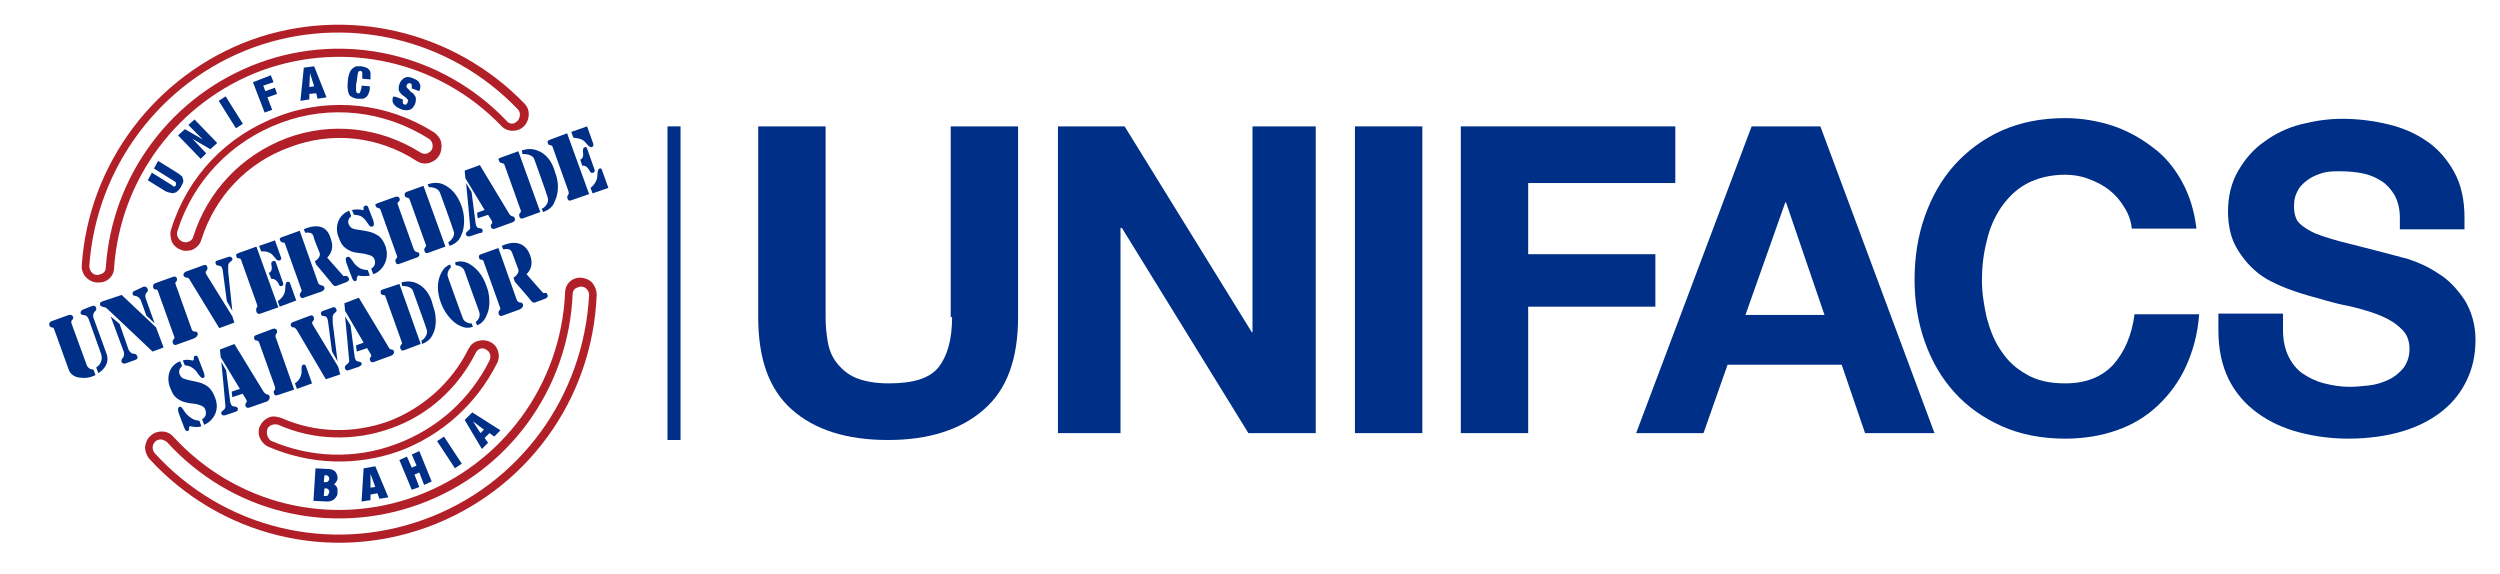 <svg width="74" height="17" viewBox="0 0 74 17" fill="none" xmlns="http://www.w3.org/2000/svg">
<g clip-path="url(#clip0_83_1078)">
<path d="M7.752 2.085C10.234 1.185 13.002 1.819 14.833 3.721C14.955 3.864 15.159 3.905 15.342 3.843C15.403 3.823 15.464 3.782 15.505 3.741C15.688 3.557 15.708 3.25 15.525 3.066C13.429 0.899 10.255 0.163 7.426 1.185C4.598 2.228 2.624 4.845 2.42 7.851C2.4 8.117 2.603 8.342 2.868 8.362C2.929 8.362 3.01 8.362 3.072 8.342C3.255 8.281 3.377 8.117 3.377 7.933C3.56 5.295 5.269 3.005 7.752 2.085ZM3.133 7.912C3.133 8.015 3.072 8.097 2.97 8.117C2.929 8.137 2.909 8.137 2.868 8.137C2.746 8.137 2.644 8.015 2.644 7.872C2.848 4.947 4.76 2.412 7.487 1.41C10.234 0.408 13.307 1.124 15.322 3.23C15.423 3.332 15.403 3.475 15.322 3.577C15.301 3.598 15.261 3.618 15.24 3.639C15.159 3.68 15.057 3.659 14.996 3.577C13.104 1.594 10.234 0.919 7.67 1.86C5.106 2.8 3.316 5.172 3.133 7.912Z" fill="#B12028"/>
<path d="M17.54 8.383C17.459 8.28 17.337 8.24 17.215 8.219C17.153 8.219 17.092 8.219 17.031 8.24C16.848 8.301 16.726 8.464 16.726 8.669C16.604 11.389 14.874 13.74 12.331 14.681C9.787 15.621 6.959 14.926 5.127 12.922C5.005 12.779 4.802 12.738 4.619 12.8C4.558 12.82 4.496 12.861 4.456 12.902C4.354 12.983 4.313 13.106 4.293 13.229C4.293 13.352 4.334 13.474 4.415 13.576C6.511 15.867 9.746 16.664 12.656 15.601C15.566 14.538 17.54 11.838 17.662 8.73C17.662 8.608 17.621 8.485 17.54 8.383ZM12.555 15.376C9.746 16.398 6.613 15.642 4.578 13.413C4.496 13.311 4.496 13.168 4.598 13.065C4.619 13.045 4.659 13.024 4.68 13.024C4.761 12.983 4.863 13.024 4.944 13.086C6.837 15.171 9.767 15.887 12.412 14.926C15.057 13.965 16.828 11.511 16.95 8.71C16.95 8.608 17.011 8.526 17.113 8.505C17.133 8.485 17.174 8.485 17.215 8.485C17.337 8.485 17.438 8.608 17.438 8.73C17.276 11.736 15.383 14.354 12.555 15.376Z" fill="#B12028"/>
<path d="M12.331 4.763C12.453 4.845 12.616 4.866 12.758 4.804C12.86 4.763 12.941 4.702 13.002 4.6C13.063 4.498 13.084 4.354 13.063 4.232C13.043 4.109 12.961 4.007 12.86 3.925C11.476 3.046 9.787 2.862 8.261 3.434C6.714 4.007 5.554 5.213 5.066 6.788C5.025 6.911 5.046 7.033 5.086 7.156C5.148 7.279 5.249 7.36 5.371 7.401C5.473 7.442 5.575 7.422 5.677 7.401C5.819 7.34 5.921 7.238 5.961 7.095C6.368 5.806 7.325 4.804 8.586 4.354C9.828 3.884 11.191 4.027 12.331 4.763ZM5.717 7.013C5.697 7.095 5.636 7.135 5.575 7.156C5.534 7.176 5.473 7.176 5.412 7.156C5.29 7.115 5.209 6.972 5.249 6.849C5.717 5.356 6.836 4.191 8.302 3.639C9.767 3.087 11.374 3.271 12.697 4.109C12.799 4.17 12.839 4.334 12.778 4.436C12.758 4.477 12.697 4.518 12.656 4.539C12.595 4.559 12.514 4.559 12.453 4.518C11.252 3.761 9.807 3.598 8.485 4.089C7.142 4.6 6.145 5.663 5.717 7.013Z" fill="#B12028"/>
<path d="M7.956 13.229C9.197 13.761 10.56 13.802 11.822 13.352C13.084 12.881 14.101 11.961 14.712 10.755C14.834 10.509 14.732 10.223 14.508 10.121C14.386 10.059 14.244 10.059 14.121 10.1C13.999 10.141 13.918 10.223 13.857 10.346C13.369 11.327 12.514 12.084 11.496 12.472C10.459 12.841 9.34 12.82 8.322 12.37C8.2 12.329 8.078 12.309 7.976 12.35C7.854 12.391 7.752 12.493 7.691 12.616C7.59 12.841 7.712 13.127 7.956 13.229ZM7.915 12.697C7.935 12.636 7.996 12.595 8.058 12.575C8.119 12.554 8.18 12.554 8.241 12.575C9.299 13.045 10.499 13.065 11.578 12.677C12.677 12.288 13.552 11.491 14.081 10.448C14.101 10.387 14.162 10.346 14.203 10.325C14.264 10.305 14.325 10.305 14.386 10.346C14.508 10.407 14.549 10.55 14.488 10.673C13.918 11.818 12.941 12.697 11.72 13.147C10.52 13.597 9.197 13.556 8.017 13.045C7.915 12.963 7.874 12.82 7.915 12.697Z" fill="#B12028"/>
<path d="M20.144 3.741H19.758V13.024H20.144V3.741Z" fill="#002F87"/>
<path d="M28.182 9.385C28.182 10.059 28.039 10.55 27.775 10.877C27.51 11.204 27.022 11.348 26.31 11.348C25.903 11.348 25.577 11.286 25.333 11.184C25.089 11.082 24.906 10.918 24.763 10.734C24.621 10.55 24.539 10.346 24.499 10.1C24.458 9.855 24.438 9.63 24.438 9.385V3.741H22.443V9.385C22.443 10.632 22.769 11.532 23.441 12.125C24.112 12.718 25.048 13.024 26.289 13.024C27.49 13.024 28.446 12.718 29.118 12.125C29.81 11.532 30.135 10.612 30.135 9.385V3.741H28.141V9.385H28.182Z" fill="#002F87"/>
<path d="M37.074 9.835H37.054L33.289 3.741H31.315V12.82H33.167V6.747H33.208L36.952 12.82H38.946V3.741H37.074V9.835Z" fill="#002F87"/>
<path d="M42.101 3.741H40.106V12.82H42.101V3.741Z" fill="#002F87"/>
<path d="M48.999 7.524H45.234V5.418H49.589V3.741H43.24V12.82H45.234V9.078H48.999V7.524Z" fill="#002F87"/>
<path d="M51.848 3.741L48.43 12.82H50.424L51.136 10.796H54.514L55.206 12.82H57.261L53.883 3.741H51.848ZM51.665 9.323L52.845 5.99H52.866L54.005 9.323H51.665Z" fill="#002F87"/>
<path d="M62.552 10.796C62.206 11.164 61.738 11.348 61.127 11.348C60.68 11.348 60.293 11.266 59.988 11.082C59.682 10.918 59.418 10.673 59.235 10.387C59.031 10.101 58.909 9.773 58.807 9.405C58.726 9.037 58.665 8.669 58.665 8.301C58.665 7.913 58.706 7.524 58.807 7.136C58.889 6.767 59.031 6.44 59.235 6.134C59.438 5.847 59.682 5.602 59.988 5.438C60.293 5.275 60.68 5.172 61.127 5.172C61.371 5.172 61.616 5.213 61.819 5.295C62.043 5.377 62.246 5.479 62.43 5.622C62.613 5.765 62.755 5.929 62.877 6.134C62.999 6.318 63.081 6.543 63.101 6.767H65.014C64.953 6.236 64.81 5.786 64.587 5.377C64.363 4.968 64.078 4.62 63.712 4.355C63.366 4.089 62.959 3.864 62.531 3.721C62.084 3.578 61.616 3.496 61.127 3.496C60.435 3.496 59.805 3.618 59.255 3.864C58.706 4.109 58.238 4.457 57.851 4.886C57.465 5.316 57.18 5.827 56.976 6.399C56.773 6.972 56.671 7.606 56.671 8.281C56.671 8.935 56.773 9.548 56.976 10.121C57.18 10.694 57.465 11.184 57.851 11.614C58.238 12.043 58.706 12.37 59.255 12.616C59.805 12.861 60.435 12.984 61.127 12.984C61.677 12.984 62.185 12.902 62.653 12.738C63.121 12.575 63.528 12.329 63.874 12.002C64.22 11.675 64.505 11.287 64.709 10.837C64.912 10.387 65.055 9.876 65.095 9.303H63.182C63.101 9.937 62.877 10.428 62.552 10.796Z" fill="#002F87"/>
<path d="M72.949 8.874C72.725 8.546 72.481 8.281 72.176 8.097C71.87 7.892 71.586 7.769 71.28 7.667C70.975 7.585 70.751 7.524 70.588 7.483C70.019 7.34 69.571 7.217 69.225 7.135C68.879 7.033 68.594 6.951 68.411 6.849C68.208 6.747 68.086 6.645 68.004 6.542C67.943 6.44 67.902 6.297 67.902 6.113C67.902 5.909 67.943 5.765 68.025 5.622C68.106 5.479 68.208 5.397 68.35 5.295C68.472 5.213 68.635 5.152 68.777 5.111C68.94 5.07 69.103 5.07 69.266 5.07C69.51 5.07 69.734 5.091 69.937 5.132C70.141 5.172 70.324 5.254 70.487 5.356C70.65 5.459 70.772 5.602 70.873 5.765C70.975 5.949 71.036 6.174 71.036 6.44V6.788H72.949V6.44C72.949 5.909 72.847 5.459 72.644 5.091C72.44 4.723 72.176 4.416 71.85 4.191C71.504 3.946 71.118 3.782 70.69 3.68C70.263 3.577 69.795 3.516 69.327 3.516C68.92 3.516 68.513 3.577 68.106 3.68C67.699 3.782 67.333 3.966 67.027 4.191C66.702 4.416 66.458 4.702 66.254 5.05C66.051 5.397 65.949 5.806 65.949 6.256C65.949 6.665 66.03 7.033 66.193 7.319C66.356 7.606 66.559 7.851 66.804 8.056C67.048 8.26 67.353 8.403 67.658 8.526C67.984 8.649 68.309 8.751 68.635 8.833C68.961 8.935 69.286 9.017 69.612 9.078C69.937 9.16 70.222 9.242 70.466 9.344C70.711 9.446 70.914 9.569 71.077 9.732C71.24 9.875 71.321 10.08 71.321 10.325C71.321 10.55 71.26 10.734 71.138 10.898C71.016 11.041 70.873 11.164 70.69 11.245C70.507 11.327 70.324 11.389 70.12 11.409C69.917 11.43 69.734 11.45 69.551 11.45C69.286 11.45 69.042 11.409 68.798 11.348C68.554 11.286 68.35 11.184 68.167 11.062C67.984 10.939 67.841 10.755 67.74 10.55C67.638 10.346 67.577 10.08 67.577 9.773V9.283H65.664V9.773C65.664 10.325 65.766 10.816 65.969 11.225C66.173 11.634 66.458 11.961 66.824 12.227C67.19 12.493 67.597 12.677 68.065 12.8C68.533 12.922 69.022 12.984 69.51 12.984C70.12 12.984 70.67 12.902 71.138 12.759C71.606 12.616 71.993 12.411 72.318 12.145C72.644 11.879 72.868 11.573 73.03 11.225C73.193 10.877 73.275 10.489 73.275 10.059C73.275 9.61 73.152 9.201 72.949 8.874Z" fill="#002F87"/>
<path d="M5.656 12.37C5.595 12.329 5.514 12.268 5.453 12.166C5.392 12.084 5.371 12.023 5.31 12.043C5.249 12.064 5.27 12.166 5.29 12.227C5.31 12.289 5.453 12.657 5.453 12.657C5.453 12.657 5.493 12.779 5.554 12.759C5.615 12.738 5.595 12.677 5.595 12.657C5.595 12.636 5.615 12.616 5.636 12.616C5.697 12.636 5.88 12.657 5.961 12.616L5.9 12.452C5.9 12.452 5.758 12.452 5.656 12.37Z" fill="#002F87"/>
<path d="M8.973 10.796C8.891 10.816 8.952 11 8.912 11.102C8.871 11.266 8.729 11.348 8.729 11.348L8.79 11.511L9.237 11.348L9.054 10.837C9.054 10.837 9.034 10.775 8.973 10.796Z" fill="#002F87"/>
<path d="M16.054 8.649C16.034 8.628 15.708 8.26 15.586 8.117C15.708 7.994 15.79 7.81 15.688 7.545C15.464 6.952 14.854 7.279 14.854 7.279L14.894 7.381C14.955 7.381 15.098 7.32 15.159 7.483C15.199 7.585 15.301 7.872 15.342 7.974C15.383 8.076 15.24 8.199 15.199 8.219L15.24 8.342C15.24 8.342 15.708 8.874 15.729 8.915C15.79 8.976 15.83 8.956 15.83 8.956L16.156 8.833C16.197 8.812 16.237 8.771 16.197 8.71C16.176 8.628 16.095 8.71 16.054 8.649Z" fill="#002F87"/>
<path d="M2.766 9.405C2.766 9.405 2.726 9.283 2.827 9.201C2.888 9.139 2.827 9.017 2.726 9.058L2.461 9.16C2.359 9.201 2.359 9.323 2.461 9.323C2.522 9.323 2.583 9.344 2.624 9.446L2.99 10.469C2.99 10.469 3.092 10.714 2.848 10.877L2.909 11.041C2.97 11.021 3.275 10.796 3.153 10.469L2.766 9.405Z" fill="#002F87"/>
<path d="M2.563 10.796L2.115 9.569C2.115 9.569 2.095 9.508 2.135 9.467C2.196 9.446 2.176 9.283 2.033 9.324L1.525 9.508C1.525 9.508 1.464 9.528 1.464 9.569C1.443 9.61 1.464 9.671 1.525 9.692C1.565 9.692 1.586 9.692 1.606 9.753L2.033 10.939C2.095 11.123 2.278 11.184 2.44 11.184C2.644 11.205 2.827 11.102 2.827 11.102L2.766 10.939C2.603 10.939 2.563 10.796 2.563 10.796Z" fill="#002F87"/>
<path d="M3.927 10.468C3.906 10.468 3.825 10.407 3.804 10.346L3.54 9.589L3.275 9.364L3.662 10.407C3.662 10.407 3.703 10.53 3.621 10.611C3.56 10.673 3.601 10.796 3.723 10.755L4.008 10.652C4.008 10.652 4.089 10.632 4.069 10.55C4.028 10.468 3.988 10.468 3.927 10.468Z" fill="#002F87"/>
<path d="M4.048 8.771C4.069 8.771 4.15 8.833 4.17 8.894L4.333 9.344L4.577 9.569L4.313 8.833C4.313 8.833 4.272 8.71 4.353 8.649C4.414 8.587 4.353 8.465 4.252 8.485L3.987 8.608C3.987 8.608 3.906 8.628 3.926 8.71C3.946 8.771 4.008 8.751 4.048 8.771Z" fill="#002F87"/>
<path d="M3.601 8.73L3.052 8.914C3.052 8.914 2.991 8.935 2.97 8.955C2.95 8.996 2.95 9.058 3.031 9.078C3.072 9.098 3.113 9.078 3.174 9.139L4.517 10.407L4.842 10.284L4.619 9.691L3.601 8.73Z" fill="#002F87"/>
<path d="M5.758 9.814C5.697 9.814 5.676 9.753 5.676 9.753L5.208 8.444C5.208 8.444 5.168 8.362 5.208 8.342C5.269 8.301 5.249 8.137 5.107 8.199L4.598 8.383C4.598 8.383 4.537 8.403 4.537 8.444C4.517 8.485 4.537 8.567 4.598 8.567C4.639 8.567 4.659 8.567 4.679 8.628L5.147 9.937C5.188 10.019 5.147 10.019 5.127 10.06C5.086 10.121 5.127 10.182 5.147 10.203C5.188 10.223 5.229 10.203 5.229 10.203L5.738 10.019C5.921 9.937 5.86 9.794 5.758 9.814Z" fill="#002F87"/>
<path d="M10.804 6.093C10.743 6.113 10.763 6.174 10.763 6.195C10.763 6.215 10.743 6.236 10.722 6.215C10.661 6.195 10.519 6.195 10.417 6.215L10.478 6.358C10.478 6.358 10.6 6.358 10.681 6.399C10.722 6.42 10.804 6.481 10.865 6.583C10.926 6.665 10.946 6.726 11.027 6.706C11.088 6.686 11.068 6.583 11.048 6.522C11.027 6.461 10.905 6.154 10.905 6.154C10.905 6.154 10.885 6.052 10.804 6.093Z" fill="#002F87"/>
<path d="M10.621 8.158C10.682 8.178 10.865 8.178 10.947 8.158L10.886 7.994C10.886 7.994 10.743 7.994 10.641 7.933C10.58 7.892 10.499 7.831 10.438 7.728C10.377 7.647 10.357 7.585 10.275 7.606C10.214 7.626 10.234 7.728 10.255 7.79C10.275 7.851 10.418 8.219 10.418 8.219C10.418 8.219 10.458 8.342 10.519 8.321C10.58 8.301 10.56 8.24 10.56 8.219C10.601 8.158 10.601 8.137 10.621 8.158Z" fill="#002F87"/>
<path d="M10.356 7.422C10.519 7.504 10.723 7.483 10.825 7.524C10.926 7.545 11.048 7.565 11.089 7.688C11.15 7.872 10.987 7.953 10.987 7.953L11.048 8.117C11.252 8.056 11.557 7.749 11.415 7.299C11.293 6.972 11.15 6.952 11.028 6.89C10.865 6.829 10.621 6.808 10.519 6.788C10.418 6.767 10.356 6.727 10.316 6.624C10.275 6.481 10.397 6.399 10.397 6.399L10.336 6.236C10.011 6.359 9.909 6.706 10.011 6.992C10.092 7.217 10.153 7.32 10.356 7.422Z" fill="#002F87"/>
<path d="M11.191 6.154C11.232 6.175 11.252 6.154 11.272 6.236L11.74 7.545C11.781 7.626 11.74 7.626 11.72 7.667C11.679 7.708 11.72 7.79 11.74 7.81C11.781 7.831 11.822 7.81 11.822 7.81L12.33 7.626C12.473 7.586 12.412 7.442 12.33 7.463C12.269 7.442 12.249 7.381 12.249 7.381L11.781 6.072C11.781 6.072 11.74 5.991 11.801 5.97C11.862 5.929 11.842 5.786 11.7 5.827L11.191 6.011C11.191 6.011 11.13 6.031 11.109 6.052C11.109 6.072 11.13 6.154 11.191 6.154Z" fill="#002F87"/>
<path d="M7.63 9.282C7.67 9.303 7.711 9.282 7.711 9.282L8.24 9.098L7.589 7.299L7.08 7.483C7.08 7.483 7.019 7.503 6.999 7.524C6.978 7.565 6.999 7.647 7.06 7.647C7.101 7.647 7.121 7.647 7.141 7.708L7.609 9.017C7.63 9.078 7.609 9.098 7.589 9.119C7.569 9.18 7.589 9.262 7.63 9.282Z" fill="#002F87"/>
<path d="M8.016 7.503C8.118 7.565 8.179 7.749 8.28 7.708C8.341 7.687 8.321 7.626 8.321 7.626L8.138 7.115L7.67 7.278L7.731 7.442C7.731 7.442 7.894 7.422 8.016 7.503Z" fill="#002F87"/>
<path d="M8.342 8.465C8.403 8.444 8.382 8.383 8.382 8.383L8.159 7.749C8.159 7.749 8.138 7.708 8.077 7.728C8.036 7.749 8.016 7.79 8.036 7.851C8.077 8.056 7.955 8.076 7.955 8.076L8.036 8.26C8.036 8.26 8.138 8.219 8.24 8.383C8.26 8.444 8.281 8.485 8.342 8.465Z" fill="#002F87"/>
<path d="M8.769 8.894L8.586 8.383C8.586 8.383 8.566 8.321 8.505 8.342C8.423 8.362 8.464 8.546 8.423 8.669C8.362 8.833 8.22 8.914 8.22 8.914L8.281 9.078L8.769 8.894Z" fill="#002F87"/>
<path d="M11.984 5.725C11.964 5.766 11.984 5.847 12.045 5.847C12.086 5.868 12.106 5.847 12.127 5.909L12.595 7.217C12.635 7.299 12.595 7.299 12.574 7.34C12.534 7.381 12.574 7.463 12.595 7.483C12.635 7.504 12.676 7.483 12.676 7.483L13.185 7.299L12.534 5.5L12.025 5.684C12.066 5.663 12.005 5.684 11.984 5.725Z" fill="#002F87"/>
<path d="M13.023 5.704C13.084 5.867 13.368 6.645 13.43 6.849C13.491 6.992 13.307 7.156 13.267 7.176L13.307 7.278C13.592 7.176 13.633 7.013 13.674 6.91C13.714 6.829 13.796 6.501 13.674 6.133C13.552 5.765 13.348 5.561 13.124 5.459C12.9 5.356 12.656 5.459 12.656 5.459L12.697 5.54C12.738 5.54 12.961 5.54 13.023 5.704Z" fill="#002F87"/>
<path d="M14.854 4.825C14.894 4.845 14.915 4.825 14.935 4.886L15.403 6.195C15.444 6.277 15.403 6.277 15.383 6.318C15.342 6.359 15.383 6.44 15.403 6.461C15.444 6.481 15.485 6.461 15.485 6.461L15.993 6.277L15.342 4.477L14.833 4.661C14.833 4.661 14.772 4.682 14.752 4.702C14.772 4.743 14.772 4.825 14.854 4.825Z" fill="#002F87"/>
<path d="M15.912 4.457C15.668 4.355 15.444 4.457 15.444 4.457L15.465 4.559C15.526 4.559 15.75 4.559 15.811 4.702C15.872 4.886 16.157 5.643 16.218 5.868C16.258 6.011 16.096 6.175 16.034 6.175L16.075 6.277C16.36 6.175 16.401 6.011 16.441 5.909C16.482 5.827 16.584 5.5 16.441 5.132C16.34 4.743 16.136 4.539 15.912 4.457Z" fill="#002F87"/>
<path d="M14.345 6.215L14.121 6.297L14.142 6.461L14.447 6.359L14.549 6.522C14.589 6.604 14.569 6.604 14.549 6.624C14.508 6.686 14.528 6.747 14.569 6.768C14.61 6.788 14.65 6.768 14.65 6.768L15.159 6.584C15.301 6.543 15.24 6.4 15.159 6.4C15.098 6.379 15.078 6.338 15.078 6.338L14.203 4.886L13.755 5.05L13.775 5.275L14.345 6.215Z" fill="#002F87"/>
<path d="M14.284 6.808C14.264 6.747 14.223 6.767 14.162 6.747C14.141 6.747 14.101 6.727 14.08 6.624L13.958 5.684L13.796 5.418C13.796 5.418 13.918 6.665 13.918 6.727C13.918 6.767 13.897 6.808 13.857 6.829C13.816 6.87 13.775 6.89 13.796 6.951C13.816 6.992 13.857 7.013 13.918 6.992L14.223 6.89C14.223 6.911 14.304 6.89 14.284 6.808Z" fill="#002F87"/>
<path d="M6.877 9.364L6.104 8.117C6.063 8.035 6.104 8.035 6.124 7.994C6.165 7.933 6.124 7.872 6.104 7.851C6.083 7.831 6.022 7.851 6.022 7.851L5.514 8.035C5.371 8.097 5.432 8.219 5.534 8.219C5.595 8.219 5.615 8.281 5.615 8.281L6.49 9.712L6.938 9.548L6.877 9.364Z" fill="#002F87"/>
<path d="M6.388 7.81C6.409 7.872 6.449 7.851 6.51 7.872C6.531 7.872 6.571 7.892 6.592 7.994L6.714 8.914L6.877 9.201L6.754 8.035C6.754 8.035 6.754 7.933 6.754 7.892C6.754 7.851 6.754 7.81 6.795 7.769C6.836 7.728 6.897 7.708 6.877 7.647C6.856 7.606 6.816 7.585 6.754 7.606L6.449 7.708C6.429 7.708 6.347 7.728 6.388 7.81Z" fill="#002F87"/>
<path d="M8.993 6.788L9.034 6.89C9.075 6.89 9.237 6.849 9.278 6.992C9.298 7.095 9.42 7.381 9.461 7.483C9.502 7.585 9.38 7.708 9.319 7.729L9.359 7.831C9.359 7.831 9.827 8.383 9.848 8.424C9.909 8.485 9.95 8.465 9.95 8.465L10.275 8.342C10.316 8.322 10.357 8.26 10.316 8.219C10.255 8.117 10.194 8.199 10.153 8.158C10.133 8.137 9.807 7.769 9.685 7.626C9.807 7.504 9.889 7.32 9.787 7.054C9.624 6.461 8.993 6.788 8.993 6.788Z" fill="#002F87"/>
<path d="M8.363 7.176C8.403 7.176 8.424 7.176 8.444 7.238L8.912 8.546C8.953 8.628 8.912 8.628 8.892 8.669C8.851 8.731 8.892 8.792 8.912 8.812C8.953 8.833 8.993 8.812 8.993 8.812L9.523 8.628C9.665 8.567 9.604 8.444 9.502 8.444C9.441 8.424 9.421 8.383 9.421 8.383L8.871 6.829L8.363 7.013C8.363 7.013 8.302 7.033 8.281 7.054C8.281 7.095 8.302 7.176 8.363 7.176Z" fill="#002F87"/>
<path d="M16.298 4.129C16.298 4.129 16.237 4.15 16.217 4.17C16.196 4.211 16.217 4.293 16.278 4.293C16.318 4.314 16.339 4.293 16.359 4.354L16.827 5.663C16.847 5.745 16.827 5.745 16.807 5.786C16.766 5.827 16.807 5.908 16.827 5.929C16.868 5.949 16.909 5.929 16.909 5.929L17.438 5.745L16.786 3.945L16.298 4.129Z" fill="#002F87"/>
<path d="M17.255 4.15C17.357 4.211 17.418 4.375 17.52 4.354C17.581 4.334 17.56 4.252 17.56 4.252L17.377 3.741L16.909 3.905L16.97 4.068C16.95 4.089 17.113 4.068 17.255 4.15Z" fill="#002F87"/>
<path d="M17.316 4.355C17.255 4.375 17.255 4.416 17.255 4.498C17.296 4.702 17.174 4.723 17.174 4.723L17.235 4.907C17.235 4.907 17.337 4.866 17.438 5.029C17.479 5.111 17.499 5.132 17.561 5.111C17.622 5.091 17.601 5.029 17.601 5.029L17.377 4.395C17.377 4.395 17.357 4.334 17.316 4.355Z" fill="#002F87"/>
<path d="M17.743 4.988C17.662 5.029 17.702 5.213 17.662 5.315C17.601 5.479 17.479 5.561 17.479 5.561L17.54 5.724L18.008 5.561L17.824 5.05C17.824 5.029 17.804 4.968 17.743 4.988Z" fill="#002F87"/>
<path d="M5.697 10.673C5.636 10.653 5.494 10.632 5.412 10.673L5.473 10.816C5.473 10.816 5.595 10.816 5.677 10.877C5.717 10.898 5.799 10.959 5.86 11.062C5.921 11.143 5.962 11.205 6.023 11.184C6.084 11.164 6.043 11.062 6.023 11C6.002 10.939 5.88 10.632 5.88 10.632C5.88 10.632 5.86 10.509 5.778 10.53C5.717 10.55 5.738 10.612 5.738 10.632C5.738 10.653 5.717 10.673 5.697 10.673Z" fill="#002F87"/>
<path d="M5.982 11.348C5.819 11.286 5.595 11.266 5.494 11.225C5.392 11.204 5.351 11.164 5.31 11.061C5.27 10.918 5.392 10.836 5.392 10.836L5.331 10.693C5.005 10.816 4.924 11.164 5.026 11.45C5.107 11.654 5.148 11.757 5.351 11.859C5.514 11.941 5.717 11.941 5.819 11.961C5.921 12.002 6.043 12.002 6.084 12.145C6.145 12.329 5.982 12.411 5.982 12.411L6.043 12.575C6.246 12.493 6.531 12.206 6.369 11.777C6.246 11.45 6.104 11.409 5.982 11.348Z" fill="#002F87"/>
<path d="M9.257 9.61C9.216 9.528 9.257 9.528 9.277 9.487C9.318 9.425 9.277 9.364 9.257 9.344C9.216 9.323 9.176 9.344 9.176 9.344L8.687 9.528C8.545 9.569 8.606 9.712 8.708 9.691C8.748 9.712 8.789 9.773 8.789 9.773L9.644 11.225L10.071 11.082L10.01 10.857L9.257 9.61Z" fill="#002F87"/>
<path d="M9.95 9.139C9.93 9.099 9.889 9.078 9.848 9.099L9.563 9.201C9.563 9.201 9.482 9.221 9.502 9.303C9.523 9.364 9.563 9.344 9.624 9.364C9.645 9.364 9.685 9.385 9.706 9.487L9.828 10.407L9.991 10.694L9.848 9.548C9.848 9.548 9.848 9.446 9.848 9.405C9.848 9.364 9.848 9.324 9.889 9.283C9.93 9.242 9.991 9.221 9.95 9.139Z" fill="#002F87"/>
<path d="M11.883 10.366C11.923 10.387 11.964 10.366 11.964 10.366L12.453 10.182L11.822 8.403L11.333 8.567C11.333 8.567 11.272 8.587 11.272 8.608C11.252 8.649 11.272 8.73 11.333 8.73C11.374 8.73 11.394 8.73 11.415 8.792L11.883 10.1C11.923 10.182 11.883 10.182 11.862 10.223C11.822 10.284 11.862 10.346 11.883 10.366Z" fill="#002F87"/>
<path d="M12.331 8.383C12.107 8.281 11.883 8.362 11.883 8.362L11.903 8.465C11.964 8.465 12.188 8.465 12.229 8.628C12.29 8.812 12.575 9.569 12.636 9.773C12.676 9.916 12.514 10.08 12.473 10.08L12.493 10.182C12.758 10.08 12.799 9.916 12.839 9.835C12.88 9.753 12.961 9.426 12.819 9.058C12.738 8.69 12.554 8.485 12.331 8.383Z" fill="#002F87"/>
<path d="M14.08 9.528L14.121 9.63C14.324 9.548 14.385 9.385 14.426 9.282C14.467 9.201 14.548 8.853 14.406 8.485C14.284 8.117 14.08 7.912 13.856 7.79C13.633 7.687 13.47 7.769 13.47 7.769L13.49 7.851C13.551 7.851 13.714 7.892 13.755 8.035C13.816 8.219 14.101 8.996 14.182 9.221C14.243 9.385 14.121 9.507 14.08 9.528Z" fill="#002F87"/>
<path d="M13.348 7.912L13.327 7.831C13.327 7.831 13.144 7.871 13.042 8.117C12.941 8.342 12.92 8.628 13.063 8.996C13.205 9.364 13.47 9.569 13.551 9.61C13.632 9.65 13.795 9.753 13.999 9.671L13.958 9.569C13.917 9.589 13.734 9.548 13.694 9.405C13.612 9.18 13.327 8.403 13.266 8.219C13.205 8.076 13.307 7.953 13.348 7.912Z" fill="#002F87"/>
<path d="M8.179 9.876C8.22 9.855 8.22 9.692 8.078 9.732L7.589 9.917C7.589 9.917 7.528 9.937 7.528 9.957C7.508 9.998 7.528 10.08 7.589 10.08C7.61 10.08 7.65 10.08 7.671 10.142L8.139 11.45C8.159 11.532 8.139 11.532 8.118 11.552C8.078 11.614 8.118 11.675 8.139 11.695C8.179 11.716 8.22 11.695 8.22 11.695L8.708 11.532L8.159 9.978C8.159 9.998 8.139 9.917 8.179 9.876Z" fill="#002F87"/>
<path d="M7.894 11.675C7.854 11.654 7.813 11.614 7.813 11.614L6.938 10.182L6.511 10.346L6.531 10.571L7.101 11.511L6.857 11.593L6.877 11.757L7.182 11.654L7.284 11.818C7.325 11.9 7.304 11.9 7.284 11.92C7.243 11.982 7.264 12.043 7.304 12.063C7.325 12.084 7.386 12.063 7.386 12.063L7.915 11.879C8.037 11.797 7.976 11.654 7.894 11.675Z" fill="#002F87"/>
<path d="M6.897 12.023C6.877 12.023 6.836 12.002 6.815 11.9L6.693 10.96L6.551 10.714C6.551 10.714 6.673 11.961 6.673 12.023C6.673 12.064 6.653 12.105 6.632 12.125C6.592 12.166 6.531 12.186 6.551 12.248C6.571 12.289 6.612 12.309 6.673 12.289L6.978 12.186C6.978 12.186 7.06 12.166 7.039 12.084C6.999 12.023 6.958 12.043 6.897 12.023Z" fill="#002F87"/>
<path d="M15.383 8.955C15.322 8.935 15.302 8.894 15.302 8.894L14.752 7.34L14.243 7.524C14.243 7.524 14.182 7.545 14.182 7.565C14.162 7.606 14.182 7.688 14.243 7.688C14.284 7.688 14.305 7.688 14.325 7.769L14.793 9.078C14.834 9.16 14.793 9.16 14.773 9.201C14.732 9.262 14.773 9.324 14.793 9.344C14.834 9.364 14.874 9.344 14.874 9.344L15.383 9.16C15.546 9.078 15.485 8.935 15.383 8.955Z" fill="#002F87"/>
<path d="M11.577 10.346C11.516 10.325 11.496 10.264 11.496 10.264L10.621 8.812L10.193 8.976L10.214 9.201L10.763 10.141L10.539 10.223L10.56 10.407L10.865 10.305L10.967 10.469C11.007 10.55 10.987 10.55 10.967 10.571C10.926 10.632 10.946 10.673 10.987 10.714C11.028 10.734 11.068 10.714 11.068 10.714L11.577 10.53C11.72 10.469 11.659 10.325 11.577 10.346Z" fill="#002F87"/>
<path d="M10.703 10.755C10.682 10.693 10.621 10.714 10.581 10.693C10.56 10.693 10.52 10.673 10.499 10.571L10.377 9.63L10.214 9.364C10.214 9.364 10.336 10.632 10.336 10.673C10.336 10.714 10.316 10.755 10.275 10.775C10.235 10.816 10.194 10.836 10.214 10.918C10.235 10.959 10.275 10.979 10.316 10.959L10.621 10.857C10.642 10.836 10.723 10.816 10.703 10.755Z" fill="#002F87"/>
<path d="M5.046 5.704C5.086 5.724 5.127 5.724 5.168 5.704C5.208 5.704 5.229 5.683 5.269 5.643C5.29 5.622 5.33 5.581 5.351 5.54C5.371 5.499 5.391 5.459 5.412 5.418C5.432 5.377 5.432 5.336 5.412 5.295C5.412 5.254 5.391 5.213 5.351 5.193C5.31 5.152 5.269 5.131 5.208 5.09L4.679 4.763L4.557 4.988L5.147 5.356C5.188 5.377 5.208 5.397 5.208 5.418C5.208 5.438 5.208 5.459 5.208 5.479C5.188 5.499 5.188 5.52 5.168 5.52C5.147 5.52 5.127 5.52 5.086 5.479L4.496 5.111L4.374 5.336L4.903 5.663C4.944 5.683 5.005 5.704 5.046 5.704Z" fill="#002F87"/>
<path d="M6.104 4.538L5.697 4.109L6.226 4.416L6.429 4.232L5.758 3.536L5.575 3.7L6.002 4.129L5.473 3.823L5.27 4.007L5.941 4.702L6.104 4.538Z" fill="#002F87"/>
<path d="M6.679 2.852L6.473 2.983L6.983 3.796L7.19 3.665L6.679 2.852Z" fill="#002F87"/>
<path d="M8.057 3.25L7.915 2.882L8.2 2.78L8.138 2.596L7.854 2.698L7.793 2.535L8.098 2.433L8.016 2.228L7.487 2.433L7.833 3.332L8.057 3.25Z" fill="#002F87"/>
<path d="M9.156 2.78L9.36 2.76L9.4 2.923L9.665 2.882L9.299 1.962L8.993 2.003L8.892 2.984L9.156 2.944V2.78ZM9.176 2.167L9.299 2.555L9.156 2.575L9.176 2.167Z" fill="#002F87"/>
<path d="M10.438 2.882C10.478 2.903 10.539 2.923 10.6 2.923C10.641 2.923 10.682 2.923 10.723 2.923C10.763 2.923 10.804 2.903 10.824 2.882C10.865 2.862 10.885 2.821 10.906 2.78C10.926 2.739 10.946 2.678 10.946 2.616V2.555L10.702 2.535C10.702 2.575 10.702 2.616 10.682 2.657C10.682 2.678 10.662 2.719 10.662 2.719C10.662 2.739 10.641 2.739 10.641 2.76C10.621 2.76 10.621 2.76 10.6 2.76C10.58 2.76 10.56 2.76 10.56 2.739C10.56 2.719 10.539 2.719 10.539 2.678C10.539 2.657 10.539 2.616 10.539 2.575C10.539 2.535 10.539 2.473 10.56 2.412C10.56 2.351 10.58 2.289 10.58 2.248C10.58 2.207 10.6 2.167 10.6 2.146C10.6 2.126 10.621 2.105 10.641 2.105C10.662 2.105 10.662 2.085 10.682 2.105C10.702 2.105 10.723 2.126 10.723 2.146C10.723 2.167 10.723 2.207 10.723 2.269V2.33L10.967 2.351V2.289C10.967 2.248 10.967 2.207 10.967 2.167C10.967 2.126 10.946 2.085 10.926 2.064C10.906 2.044 10.865 2.003 10.845 2.003C10.804 1.982 10.763 1.982 10.702 1.962C10.641 1.962 10.58 1.962 10.539 1.962C10.499 1.982 10.458 2.003 10.417 2.044C10.377 2.085 10.356 2.126 10.336 2.187C10.316 2.248 10.295 2.33 10.295 2.412C10.295 2.494 10.275 2.575 10.295 2.637C10.295 2.698 10.316 2.76 10.336 2.8C10.356 2.841 10.397 2.862 10.438 2.882Z" fill="#002F87"/>
<path d="M11.74 3.169C11.781 3.189 11.822 3.21 11.862 3.23C11.964 3.271 12.046 3.271 12.127 3.25C12.188 3.23 12.249 3.169 12.29 3.066C12.31 3.005 12.31 2.964 12.31 2.923C12.31 2.882 12.29 2.841 12.269 2.821C12.249 2.78 12.229 2.76 12.188 2.739C12.168 2.719 12.127 2.698 12.107 2.657C12.086 2.637 12.066 2.617 12.046 2.596C12.025 2.576 12.025 2.535 12.046 2.514C12.046 2.494 12.066 2.473 12.086 2.473C12.107 2.453 12.127 2.453 12.147 2.473C12.168 2.473 12.188 2.494 12.188 2.514C12.188 2.535 12.188 2.555 12.188 2.596V2.617L12.412 2.698C12.453 2.596 12.453 2.514 12.412 2.453C12.391 2.392 12.31 2.351 12.208 2.31C12.107 2.269 12.025 2.269 11.964 2.31C11.903 2.351 11.842 2.412 11.822 2.494C11.801 2.555 11.801 2.596 11.801 2.637C11.801 2.678 11.822 2.719 11.842 2.739C11.862 2.76 11.883 2.801 11.923 2.821C11.944 2.841 11.984 2.862 12.005 2.882C12.025 2.903 12.046 2.923 12.066 2.944C12.086 2.964 12.086 2.985 12.066 3.026C12.066 3.046 12.046 3.066 12.025 3.087C12.005 3.107 11.984 3.107 11.964 3.087C11.944 3.087 11.923 3.066 11.923 3.046C11.923 3.026 11.923 3.005 11.923 2.964V2.944L11.7 2.862H11.639C11.618 2.903 11.618 2.944 11.618 2.985C11.618 3.026 11.639 3.046 11.659 3.087C11.679 3.107 11.7 3.128 11.74 3.169Z" fill="#002F87"/>
<path d="M9.889 14.333C9.909 14.313 9.929 14.313 9.929 14.292C9.95 14.272 9.95 14.251 9.97 14.231C9.991 14.21 9.991 14.19 9.991 14.149C9.991 14.067 9.97 14.026 9.929 13.965C9.889 13.924 9.828 13.883 9.726 13.883L9.339 13.863L9.278 14.824L9.665 14.844C9.726 14.844 9.767 14.844 9.807 14.824C9.848 14.803 9.868 14.803 9.909 14.762C9.929 14.742 9.95 14.701 9.97 14.681C9.991 14.64 9.991 14.599 9.991 14.558C9.991 14.538 9.991 14.517 9.991 14.476C9.991 14.456 9.97 14.435 9.97 14.415C9.95 14.394 9.95 14.374 9.909 14.354C9.889 14.333 9.868 14.333 9.828 14.333C9.848 14.354 9.889 14.354 9.889 14.333ZM9.706 14.66C9.685 14.681 9.665 14.681 9.645 14.681H9.584L9.604 14.456H9.665C9.685 14.456 9.706 14.476 9.726 14.497C9.746 14.517 9.746 14.538 9.746 14.579C9.726 14.599 9.726 14.64 9.706 14.66ZM9.706 14.251C9.685 14.272 9.665 14.272 9.645 14.272H9.584L9.604 14.067H9.665C9.685 14.067 9.706 14.088 9.726 14.108C9.746 14.129 9.746 14.149 9.746 14.19C9.746 14.21 9.726 14.231 9.706 14.251Z" fill="#002F87"/>
<path d="M10.763 13.863L10.702 14.845L10.967 14.804V14.64L11.17 14.599L11.231 14.763L11.496 14.722L11.109 13.802L10.763 13.863ZM10.967 14.435V14.027L11.109 14.415L10.967 14.435Z" fill="#002F87"/>
<path d="M12.188 13.454L12.33 13.781L12.188 13.842L12.045 13.515L11.821 13.617L12.188 14.497L12.411 14.415L12.269 14.047L12.411 13.986L12.554 14.354L12.778 14.251L12.411 13.352L12.188 13.454Z" fill="#002F87"/>
<path d="M13.142 12.922L12.938 13.058L13.466 13.86L13.669 13.724L13.142 12.922Z" fill="#002F87"/>
<path d="M13.755 12.431L14.264 13.29L14.447 13.106L14.345 12.963L14.487 12.82L14.63 12.922L14.813 12.738L13.979 12.207L13.755 12.431ZM13.999 12.472L14.325 12.718L14.223 12.82L13.999 12.472Z" fill="#002F87"/>
</g>
<defs>
<clipPath id="clip0_83_1078">
<rect width="72.849" height="15.95" fill="white" transform="translate(0.854 0.428)"/>
</clipPath>
</defs>
</svg>
